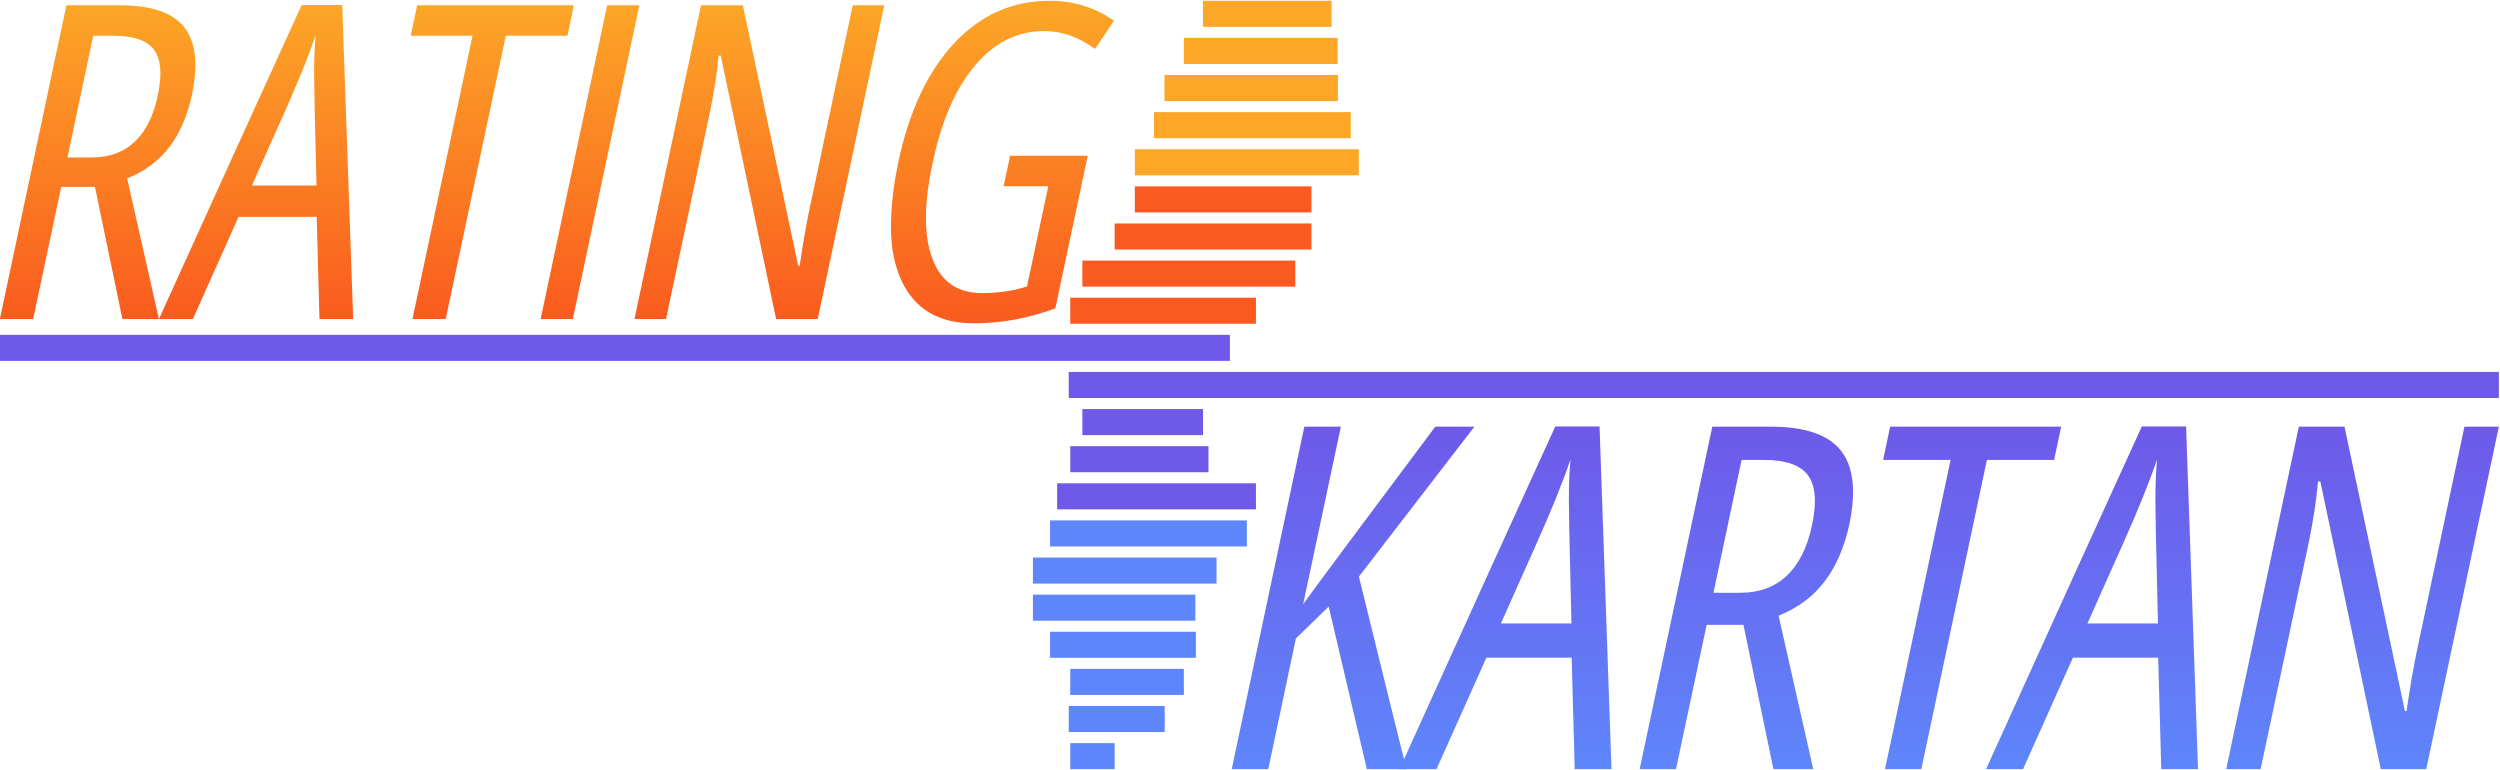 <svg width="838" height="258" viewBox="0 0 838 258" fill="none" xmlns="http://www.w3.org/2000/svg">
<g clip-path="url(#clip0_416_175)">
<path d="M494.216 143.025L455.505 193.279C464.142 228.456 469.456 249.971 471.445 257.823H458.175C451.841 230.759 447.574 212.595 445.376 203.329L434.383 214.008L425.117 257.823H412.868L437.21 143.025H449.459L436.817 202.544C440.22 197.728 454.982 177.889 481.103 143.025H494.216Z" fill="url(#paint0_linear_416_175)"/>
<path d="M536.168 142.947L540.173 257.823H527.845L526.824 220.447H498.243L481.518 257.823H469.111C491.202 209.088 508.607 170.795 521.328 142.947H536.168ZM526.039 178.674L525.882 167.445C525.882 162.682 526.065 158.206 526.432 154.018C523.867 161.609 519.888 171.424 514.496 183.464C513.397 185.924 511.487 190.19 508.764 196.262C506.042 202.335 504.158 206.575 503.111 208.983H526.746L526.039 178.674Z" fill="url(#paint1_linear_416_175)"/>
<path d="M593.668 143.025C605.027 143.025 612.827 145.695 617.067 151.034C619.789 154.489 621.15 159.122 621.15 164.933C621.15 168.073 620.758 171.581 619.972 175.454C618.297 183.307 615.523 189.771 611.649 194.849C607.828 199.927 602.672 203.774 596.18 206.392L607.802 257.823H594.453L584.402 209.454H572.074L561.788 257.823H549.617L573.959 143.025H593.668ZM583.381 198.697C589.716 198.697 594.898 196.786 598.929 192.965C603.012 189.143 605.839 183.464 607.409 175.926C608.037 172.942 608.351 170.272 608.351 167.916C608.351 164.252 607.566 161.373 605.996 159.279C603.431 155.876 598.536 154.175 591.312 154.175H583.774L574.352 198.697H583.381Z" fill="url(#paint2_linear_416_175)"/>
<path d="M688.543 154.175H666.008L644.022 257.823H631.851L653.837 154.175H631.223L633.578 143.025H690.899L688.543 154.175Z" fill="url(#paint3_linear_416_175)"/>
<path d="M732.773 142.947L736.777 257.823H724.449L723.429 220.447H694.847L678.122 257.823H665.716C687.806 209.088 705.212 170.795 717.932 142.947H732.773ZM722.643 178.674L722.486 167.445C722.486 162.682 722.67 158.206 723.036 154.018C720.471 161.609 716.493 171.424 711.101 183.464C710.002 185.924 708.091 190.19 705.369 196.262C702.647 202.335 700.762 206.575 699.715 208.983H723.35L722.643 178.674Z" fill="url(#paint4_linear_416_175)"/>
<path d="M813.279 257.823H798.046L777.787 161.399H777.002C776.426 167.786 775.379 174.643 773.861 181.972L757.764 257.823H746.222L770.563 143.025H785.875L806.133 238.35H806.683C807.835 230.341 809.039 223.378 810.295 217.463L826.078 143.025H837.62L813.279 257.823Z" fill="url(#paint5_linear_416_175)"/>
<rect x="403.252" y="0.262" width="43.1" height="8.732" fill="#FCA727"/>
<rect x="396.826" y="12.703" width="51.556" height="8.732" fill="#FCA727"/>
<rect x="390.4" y="25.144" width="57.982" height="8.732" fill="#FCA727"/>
<rect x="390.4" y="25.144" width="57.982" height="8.732" fill="#FCA727"/>
<rect x="386.823" y="37.586" width="65.956" height="8.732" fill="#FCA727"/>
<rect x="380.396" y="50.027" width="75.088" height="8.732" fill="#FCA727"/>
<rect x="380.396" y="62.469" width="59.191" height="8.732" fill="#FA5A1F"/>
<rect x="373.631" y="74.91" width="65.956" height="8.732" fill="#FA5A1F"/>
<rect x="362.808" y="87.352" width="71.368" height="8.732" fill="#FA5A1F"/>
<rect x="358.749" y="99.793" width="62.236" height="8.732" fill="#FA5A1F"/>
<rect x="358.242" y="124.676" width="479.378" height="8.732" fill="#6E59E9"/>
<rect x="362.808" y="137.118" width="40.445" height="8.732" fill="#6E59E9"/>
<rect x="358.749" y="149.559" width="46.339" height="8.732" fill="#6E59E9"/>
<rect x="354.352" y="162.001" width="66.633" height="8.732" fill="#6E59E9"/>
<rect x="351.984" y="174.442" width="65.956" height="8.732" fill="#5E86FB"/>
<rect x="346.234" y="186.884" width="61.559" height="8.732" fill="#5E86FB"/>
<rect x="346.234" y="199.325" width="54.456" height="8.732" fill="#5E86FB"/>
<rect x="351.984" y="211.767" width="48.875" height="8.732" fill="#5E86FB"/>
<rect x="358.749" y="224.208" width="38.077" height="8.732" fill="#5E86FB"/>
<rect x="358.242" y="236.65" width="32.158" height="8.732" fill="#5E86FB"/>
<rect x="358.749" y="249.092" width="14.882" height="8.732" fill="#5E86FB"/>
<path d="M40.313 1.772C50.719 1.772 57.865 4.218 61.749 9.109C64.243 12.274 65.49 16.519 65.49 21.842C65.49 24.719 65.13 27.932 64.411 31.481C62.876 38.674 60.334 44.596 56.786 49.248C53.285 53.9 48.561 57.425 42.615 59.822L53.261 106.939H41.032L31.825 62.628H20.531L11.108 106.939H-0.042L22.258 1.772H40.313ZM30.89 52.773C36.692 52.773 41.44 51.023 45.133 47.522C48.873 44.021 51.463 38.818 52.901 31.912C53.477 29.179 53.764 26.733 53.764 24.575C53.764 21.218 53.045 18.581 51.606 16.663C49.257 13.545 44.773 11.987 38.155 11.987H31.249L22.617 52.773H30.89Z" fill="url(#paint6_linear_416_175)"/>
<path d="M114.712 1.7L118.381 106.939H107.087L106.152 72.698H79.968L64.647 106.939H53.281C73.518 62.292 89.463 27.213 101.117 1.7H114.712ZM105.433 34.43L105.289 24.143C105.289 19.78 105.457 15.679 105.792 11.843C103.442 18.797 99.798 27.788 94.858 38.818C93.851 41.072 92.101 44.98 89.607 50.543C87.114 56.106 85.387 59.99 84.428 62.196H106.08L105.433 34.43Z" fill="url(#paint7_linear_416_175)"/>
<path d="M190.19 11.987H169.545L149.404 106.939H138.254L158.396 11.987H137.679L139.837 1.772H192.348L190.19 11.987Z" fill="url(#paint8_linear_416_175)"/>
<path d="M192.008 106.939H181.218L203.518 1.772H214.308L192.008 106.939Z" fill="url(#paint9_linear_416_175)"/>
<path d="M274.104 106.939H260.149L241.59 18.605H240.871C240.344 24.455 239.385 30.737 237.994 37.451L223.248 106.939H212.673L234.973 1.772H249L267.558 89.099H268.062C269.117 81.762 270.22 75.384 271.371 69.965L285.829 1.772H296.404L274.104 106.939Z" fill="url(#paint10_linear_416_175)"/>
<path d="M326.42 108.377C314.719 108.377 306.662 103.654 302.25 94.206C299.852 89.075 298.654 83.081 298.654 76.223C298.654 69.365 299.493 62.004 301.171 54.14C304.768 37.211 310.978 24 319.802 14.505C328.674 5.009 339.344 0.262 351.812 0.262C359.917 0.262 367.11 2.492 373.392 6.952C371.57 9.733 369.46 12.874 367.062 16.375C361.499 12.394 355.84 10.404 350.086 10.404C341.07 10.404 333.325 14.241 326.851 21.914C320.377 29.538 315.654 40.352 312.681 54.355C311.146 61.405 310.379 67.615 310.379 72.986C310.379 78.357 311.098 82.937 312.537 86.725C315.414 94.398 320.929 98.235 329.081 98.235C334.692 98.235 339.751 97.491 344.259 96.005L351.381 62.412H336.418L338.576 52.197H364.616L353.754 103.342C344.739 106.699 335.627 108.377 326.42 108.377Z" fill="url(#paint11_linear_416_175)"/>
<rect x="-0.042" y="112.235" width="412.31" height="8.732" fill="#6E59E9"/>
</g>
<defs>
<linearGradient id="paint0_linear_416_175" x1="625.244" y1="142.947" x2="625.244" y2="257.823" gradientUnits="userSpaceOnUse">
<stop stop-color="#6E59E9"/>
<stop offset="1" stop-color="#5E86FB"/>
</linearGradient>
<linearGradient id="paint1_linear_416_175" x1="625.244" y1="142.947" x2="625.244" y2="257.823" gradientUnits="userSpaceOnUse">
<stop stop-color="#6E59E9"/>
<stop offset="1" stop-color="#5E86FB"/>
</linearGradient>
<linearGradient id="paint2_linear_416_175" x1="625.244" y1="142.947" x2="625.244" y2="257.823" gradientUnits="userSpaceOnUse">
<stop stop-color="#6E59E9"/>
<stop offset="1" stop-color="#5E86FB"/>
</linearGradient>
<linearGradient id="paint3_linear_416_175" x1="625.244" y1="142.947" x2="625.244" y2="257.823" gradientUnits="userSpaceOnUse">
<stop stop-color="#6E59E9"/>
<stop offset="1" stop-color="#5E86FB"/>
</linearGradient>
<linearGradient id="paint4_linear_416_175" x1="625.244" y1="142.947" x2="625.244" y2="257.823" gradientUnits="userSpaceOnUse">
<stop stop-color="#6E59E9"/>
<stop offset="1" stop-color="#5E86FB"/>
</linearGradient>
<linearGradient id="paint5_linear_416_175" x1="625.244" y1="142.947" x2="625.244" y2="257.823" gradientUnits="userSpaceOnUse">
<stop stop-color="#6E59E9"/>
<stop offset="1" stop-color="#5E86FB"/>
</linearGradient>
<linearGradient id="paint6_linear_416_175" x1="186.675" y1="0.262" x2="186.675" y2="108.377" gradientUnits="userSpaceOnUse">
<stop stop-color="#FCA727"/>
<stop offset="1" stop-color="#FA5A1F"/>
</linearGradient>
<linearGradient id="paint7_linear_416_175" x1="186.675" y1="0.262" x2="186.675" y2="108.377" gradientUnits="userSpaceOnUse">
<stop stop-color="#FCA727"/>
<stop offset="1" stop-color="#FA5A1F"/>
</linearGradient>
<linearGradient id="paint8_linear_416_175" x1="186.675" y1="0.262" x2="186.675" y2="108.377" gradientUnits="userSpaceOnUse">
<stop stop-color="#FCA727"/>
<stop offset="1" stop-color="#FA5A1F"/>
</linearGradient>
<linearGradient id="paint9_linear_416_175" x1="186.675" y1="0.262" x2="186.675" y2="108.377" gradientUnits="userSpaceOnUse">
<stop stop-color="#FCA727"/>
<stop offset="1" stop-color="#FA5A1F"/>
</linearGradient>
<linearGradient id="paint10_linear_416_175" x1="186.675" y1="0.262" x2="186.675" y2="108.377" gradientUnits="userSpaceOnUse">
<stop stop-color="#FCA727"/>
<stop offset="1" stop-color="#FA5A1F"/>
</linearGradient>
<linearGradient id="paint11_linear_416_175" x1="186.675" y1="0.262" x2="186.675" y2="108.377" gradientUnits="userSpaceOnUse">
<stop stop-color="#FCA727"/>
<stop offset="1" stop-color="#FA5A1F"/>
</linearGradient>
<clipPath id="clip0_416_175">
<rect width="838" height="258" fill="white"/>
</clipPath>
</defs>
</svg>
